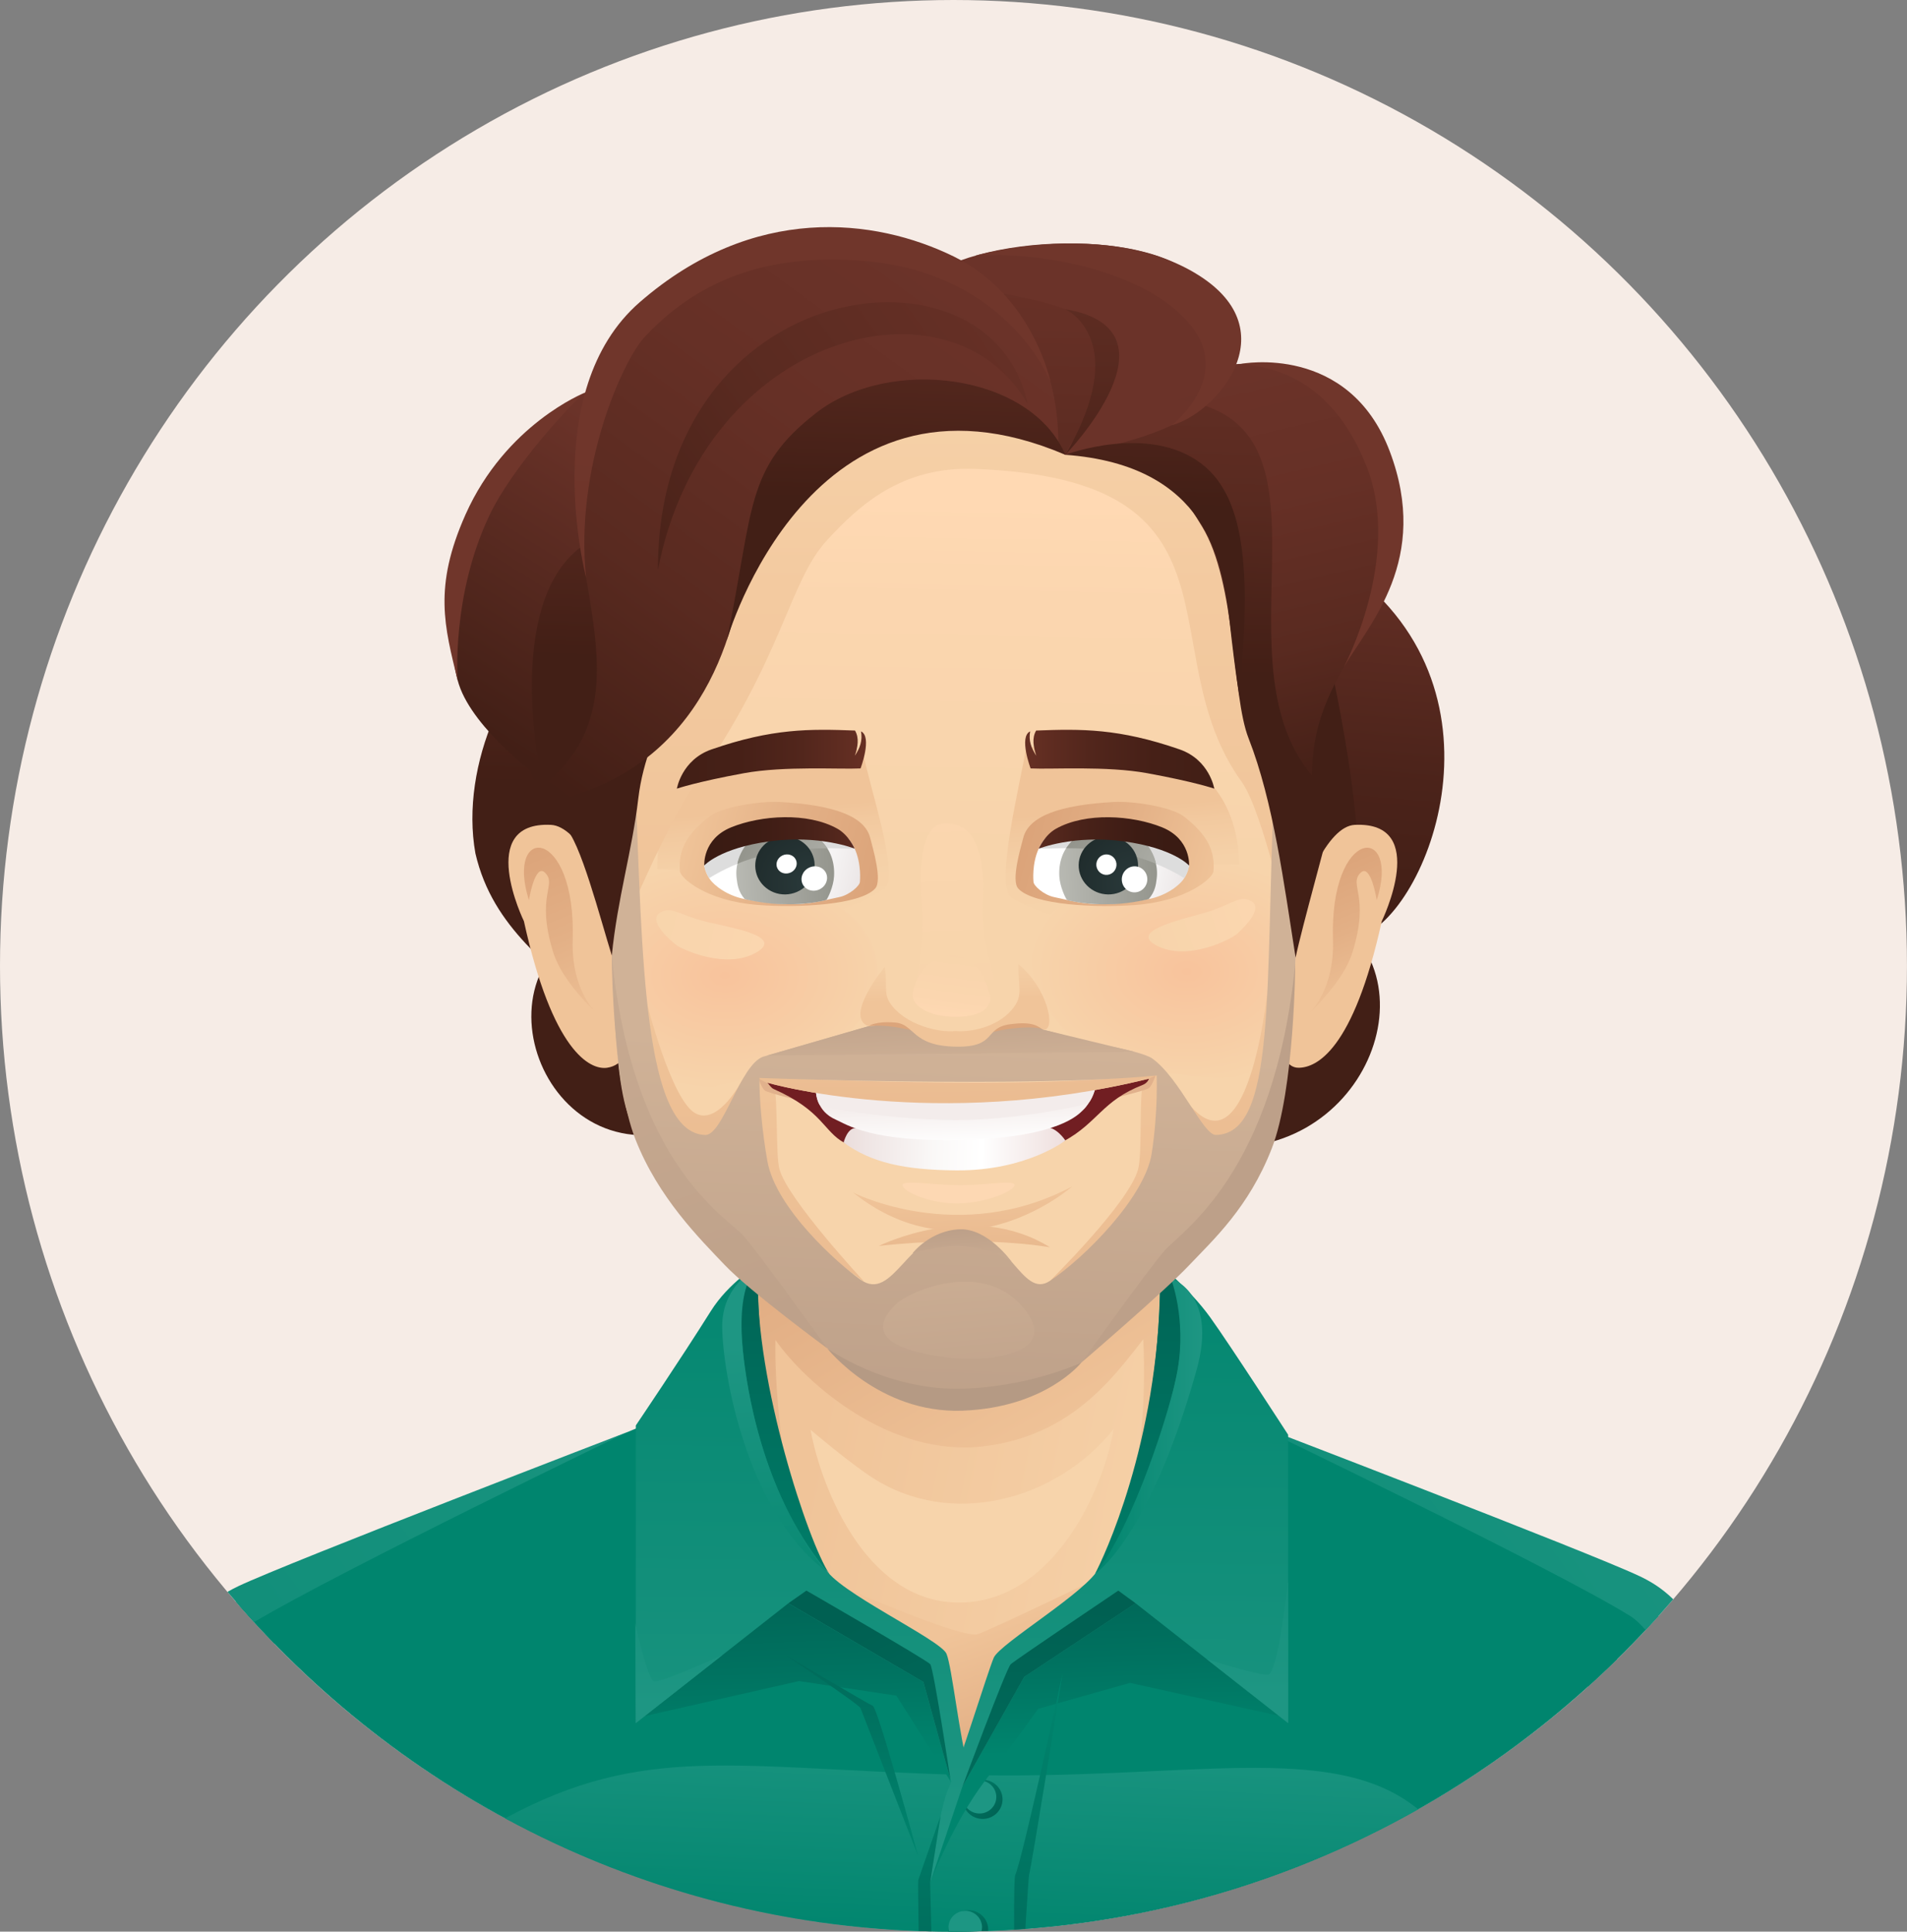 <?xml version="1.0" encoding="UTF-8"?>
<svg id="Layer_2" data-name="Layer 2" xmlns="http://www.w3.org/2000/svg" xmlns:xlink="http://www.w3.org/1999/xlink" viewBox="0 0 493.51 499.74">
  <rect x="0" y="0" width="493.51" height="499.74" fill="#808080" stroke="none"/>
  <defs>
    <style>
      .cls-1 {
        fill: url(#linear-gradient);
      }

      .cls-1, .cls-2, .cls-3, .cls-4, .cls-5, .cls-6, .cls-7, .cls-8, .cls-9, .cls-10, .cls-11, .cls-12, .cls-13, .cls-14, .cls-15, .cls-16, .cls-17, .cls-18, .cls-19, .cls-20, .cls-21, .cls-22, .cls-23, .cls-24, .cls-25, .cls-26, .cls-27, .cls-28, .cls-29, .cls-30, .cls-31, .cls-32, .cls-33, .cls-34, .cls-35, .cls-36, .cls-37, .cls-38, .cls-39, .cls-40, .cls-41, .cls-42, .cls-43, .cls-44, .cls-45, .cls-46, .cls-47, .cls-48, .cls-49, .cls-50, .cls-51, .cls-52, .cls-53, .cls-54, .cls-55, .cls-56, .cls-57, .cls-58, .cls-59, .cls-60, .cls-61, .cls-62, .cls-63, .cls-64, .cls-65, .cls-66, .cls-67, .cls-68, .cls-69, .cls-70, .cls-71, .cls-72, .cls-73, .cls-74, .cls-75, .cls-76, .cls-77, .cls-78, .cls-79, .cls-80, .cls-81, .cls-82, .cls-83, .cls-84, .cls-85, .cls-86, .cls-87, .cls-88, .cls-89, .cls-90, .cls-91, .cls-92, .cls-93, .cls-94, .cls-95, .cls-96, .cls-97, .cls-98, .cls-99 {
        stroke-width: 0px;
      }

      .cls-2 {
        fill: url(#radial-gradient);
      }

      .cls-3 {
        fill: url(#linear-gradient-33);
      }

      .cls-4 {
        fill: url(#linear-gradient-29);
      }

      .cls-5 {
        fill: url(#linear-gradient-32);
      }

      .cls-6 {
        fill: url(#linear-gradient-30);
      }

      .cls-7 {
        fill: url(#linear-gradient-31);
      }

      .cls-8 {
        fill: url(#linear-gradient-36);
      }

      .cls-9 {
        fill: url(#linear-gradient-34);
      }

      .cls-10 {
        fill: url(#linear-gradient-35);
      }

      .cls-11 {
        fill: url(#linear-gradient-28);
      }

      .cls-12 {
        fill: url(#linear-gradient-25);
      }

      .cls-13 {
        fill: url(#linear-gradient-11);
      }

      .cls-14 {
        fill: url(#linear-gradient-12);
      }

      .cls-15 {
        fill: url(#linear-gradient-13);
      }

      .cls-16 {
        fill: url(#linear-gradient-10);
      }

      .cls-17 {
        fill: url(#linear-gradient-17);
      }

      .cls-18 {
        fill: url(#linear-gradient-16);
      }

      .cls-19 {
        fill: url(#linear-gradient-19);
      }

      .cls-20 {
        fill: url(#linear-gradient-15);
      }

      .cls-21 {
        fill: url(#linear-gradient-23);
      }

      .cls-22 {
        fill: url(#linear-gradient-21);
      }

      .cls-23 {
        fill: url(#linear-gradient-18);
      }

      .cls-24 {
        fill: url(#linear-gradient-14);
      }

      .cls-25 {
        fill: url(#linear-gradient-22);
      }

      .cls-26 {
        fill: url(#linear-gradient-20);
      }

      .cls-27 {
        fill: url(#linear-gradient-27);
      }

      .cls-28 {
        fill: url(#linear-gradient-24);
      }

      .cls-29 {
        fill: url(#linear-gradient-26);
      }

      .cls-30 {
        fill: url(#_ÂÁ_Ï_ÌÌ_È_ËÂÌÚ_298);
      }

      .cls-31 {
        fill: url(#_ÂÁ_Ï_ÌÌ_È_ËÂÌÚ_168);
      }

      .cls-32 {
        fill: url(#_ÂÁ_Ï_ÌÌ_È_ËÂÌÚ_165);
      }

      .cls-33 {
        fill: url(#_ÂÁ_Ï_ÌÌ_È_ËÂÌÚ_167);
      }

      .cls-34 {
        fill: url(#_ÂÁ_Ï_ÌÌ_È_ËÂÌÚ_166);
      }

      .cls-35 {
        fill: url(#_ÂÁ_Ï_ÌÌ_È_ËÂÌÚ_331);
      }

      .cls-36 {
        fill: url(#_ÂÁ_Ï_ÌÌ_È_ËÂÌÚ_998);
      }

      .cls-37 {
        fill: url(#_ÂÁ_Ï_ÌÌ_È_ËÂÌÚ_999);
      }

      .cls-38 {
        fill: url(#_ÂÁ_Ï_ÌÌ_È_ËÂÌÚ_997);
      }

      .cls-39 {
        fill: url(#_ÂÁ_Ï_ÌÌ_È_ËÂÌÚ_875);
      }

      .cls-40 {
        fill: url(#_ÂÁ_Ï_ÌÌ_È_ËÂÌÚ_874);
      }

      .cls-41 {
        fill: url(#_ÂÁ_Ï_ÌÌ_È_ËÂÌÚ_60-3);
      }

      .cls-42 {
        fill: url(#_ÂÁ_Ï_ÌÌ_È_ËÂÌÚ_60-2);
      }

      .cls-43 {
        fill: url(#_ÂÁ_Ï_ÌÌ_È_ËÂÌÚ_1070);
      }

      .cls-44 {
        fill: url(#_ÂÁ_Ï_ÌÌ_È_ËÂÌÚ_1204);
      }

      .cls-45 {
        fill: url(#_ÂÁ_Ï_ÌÌ_È_ËÂÌÚ_298-3);
      }

      .cls-46 {
        fill: url(#_ÂÁ_Ï_ÌÌ_È_ËÂÌÚ_298-4);
      }

      .cls-47 {
        fill: url(#_ÂÁ_Ï_ÌÌ_È_ËÂÌÚ_298-2);
      }

      .cls-48 {
        fill: url(#_ÂÁ_Ï_ÌÌ_È_ËÂÌÚ_997-2);
      }

      .cls-49 {
        fill: url(#_ÂÁ_Ï_ÌÌ_È_ËÂÌÚ_167-2);
      }

      .cls-50 {
        fill: url(#_ÂÁ_Ï_ÌÌ_È_ËÂÌÚ_167-3);
      }

      .cls-51 {
        fill: url(#_ÂÁ_Ï_ÌÌ_È_ËÂÌÚ_165-6);
      }

      .cls-52 {
        fill: url(#_ÂÁ_Ï_ÌÌ_È_ËÂÌÚ_165-9);
      }

      .cls-53 {
        fill: url(#_ÂÁ_Ï_ÌÌ_È_ËÂÌÚ_165-3);
      }

      .cls-54 {
        fill: url(#_ÂÁ_Ï_ÌÌ_È_ËÂÌÚ_165-8);
      }

      .cls-55 {
        fill: url(#_ÂÁ_Ï_ÌÌ_È_ËÂÌÚ_165-2);
      }

      .cls-56 {
        fill: url(#_ÂÁ_Ï_ÌÌ_È_ËÂÌÚ_165-5);
      }

      .cls-57 {
        fill: url(#_ÂÁ_Ï_ÌÌ_È_ËÂÌÚ_165-7);
      }

      .cls-58 {
        fill: url(#_ÂÁ_Ï_ÌÌ_È_ËÂÌÚ_165-4);
      }

      .cls-59 {
        fill: url(#_ÂÁ_Ï_ÌÌ_È_ËÂÌÚ_166-2);
      }

      .cls-60 {
        fill: url(#_ÂÁ_Ï_ÌÌ_È_ËÂÌÚ_168-7);
      }

      .cls-61 {
        fill: url(#_ÂÁ_Ï_ÌÌ_È_ËÂÌÚ_168-8);
      }

      .cls-62 {
        fill: url(#_ÂÁ_Ï_ÌÌ_È_ËÂÌÚ_168-5);
      }

      .cls-63 {
        fill: url(#_ÂÁ_Ï_ÌÌ_È_ËÂÌÚ_168-6);
      }

      .cls-64 {
        fill: url(#_ÂÁ_Ï_ÌÌ_È_ËÂÌÚ_168-2);
      }

      .cls-65 {
        fill: url(#_ÂÁ_Ï_ÌÌ_È_ËÂÌÚ_168-3);
      }

      .cls-66 {
        fill: url(#_ÂÁ_Ï_ÌÌ_È_ËÂÌÚ_168-4);
      }

      .cls-67 {
        fill: url(#radial-gradient-2);
      }

      .cls-68 {
        fill: url(#radial-gradient-3);
      }

      .cls-69 {
        fill: url(#radial-gradient-4);
      }

      .cls-70 {
        fill: url(#linear-gradient-4);
      }

      .cls-71 {
        fill: url(#linear-gradient-2);
      }

      .cls-72 {
        fill: url(#linear-gradient-3);
      }

      .cls-73 {
        fill: url(#linear-gradient-8);
      }

      .cls-74 {
        fill: url(#linear-gradient-9);
      }

      .cls-75 {
        fill: url(#linear-gradient-7);
      }

      .cls-76 {
        fill: url(#linear-gradient-5);
      }

      .cls-77 {
        fill: url(#linear-gradient-6);
      }

      .cls-78 {
        fill: url(#_ÂÁ_Ï_ÌÌ_È_ËÂÌÚ_1070-2);
      }

      .cls-79 {
        fill: url(#_ÂÁ_Ï_ÌÌ_È_ËÂÌÚ_1204-7);
      }

      .cls-80 {
        fill: url(#_ÂÁ_Ï_ÌÌ_È_ËÂÌÚ_1204-9);
      }

      .cls-81 {
        fill: url(#_ÂÁ_Ï_ÌÌ_È_ËÂÌÚ_1204-2);
      }

      .cls-82 {
        fill: url(#_ÂÁ_Ï_ÌÌ_È_ËÂÌÚ_1204-4);
      }

      .cls-83 {
        fill: url(#_ÂÁ_Ï_ÌÌ_È_ËÂÌÚ_1204-3);
      }

      .cls-84 {
        fill: url(#_ÂÁ_Ï_ÌÌ_È_ËÂÌÚ_1204-6);
      }

      .cls-85 {
        fill: url(#_ÂÁ_Ï_ÌÌ_È_ËÂÌÚ_1204-5);
      }

      .cls-86 {
        fill: url(#_ÂÁ_Ï_ÌÌ_È_ËÂÌÚ_1204-8);
      }

      .cls-87 {
        fill: #f3eceb;
      }

      .cls-88 {
        fill: #f6ece6;
      }

      .cls-89 {
        fill: #f7d4ab;
      }

      .cls-90 {
        fill: #711e22;
      }

      .cls-91 {
        fill: #1d9683;
      }

      .cls-92 {
        fill: #ddd;
      }

      .cls-93 {
        fill: #e1b18c;
      }

      .cls-94 {
        fill: #dca57b;
      }

      .cls-95 {
        fill: #fff;
      }

      .cls-96 {
        fill: #f0c499;
      }

      .cls-97 {
        fill: #fdd8b3;
      }

      .cls-98 {
        fill: #00856e;
      }

      .cls-99 {
        fill: url(#_ÂÁ_Ï_ÌÌ_È_ËÂÌÚ_60);
      }
    </style>
    <linearGradient id="_ÂÁ_Ï_ÌÌ_È_ËÂÌÚ_168" data-name="¡ÂÁ˚ÏˇÌÌ˚È „‡‰ËÂÌÚ 168" x1="247.4" y1="502.68" x2="250.14" y2="439.89" gradientUnits="userSpaceOnUse">
      <stop offset="0" stop-color="#00856e"/>
      <stop offset=".34" stop-color="#0b8b75"/>
      <stop offset="1" stop-color="#1e9683"/>
    </linearGradient>
    <linearGradient id="linear-gradient" x1="210.59" y1="370.82" x2="326.27" y2="394" gradientUnits="userSpaceOnUse">
      <stop offset="0" stop-color="#f0c499"/>
      <stop offset="1" stop-color="#f7d4ab"/>
    </linearGradient>
    <linearGradient id="_ÂÁ_Ï_ÌÌ_È_ËÂÌÚ_997" data-name="¡ÂÁ˚ÏˇÌÌ˚È „‡‰ËÂÌÚ 997" x1="257.88" y1="418.32" x2="277.4" y2="472.52" gradientUnits="userSpaceOnUse">
      <stop offset="0" stop-color="#f0c499"/>
      <stop offset=".51" stop-color="#e3b086"/>
      <stop offset="1" stop-color="#dba379"/>
    </linearGradient>
    <linearGradient id="_ÂÁ_Ï_ÌÌ_È_ËÂÌÚ_1204" data-name="¡ÂÁ˚ÏˇÌÌ˚È „‡‰ËÂÌÚ 1204" x1="203.08" y1="266.91" x2="268.21" y2="379.61" gradientUnits="userSpaceOnUse">
      <stop offset="0" stop-color="#dba379"/>
      <stop offset=".49" stop-color="#e3b086"/>
      <stop offset="1" stop-color="#f0c499"/>
    </linearGradient>
    <linearGradient id="_ÂÁ_Ï_ÌÌ_È_ËÂÌÚ_168-2" data-name="¡ÂÁ˚ÏˇÌÌ˚È „‡‰ËÂÌÚ 168" x1="220.32" y1="510.65" x2="450.96" y2="336.77" xlink:href="#_ÂÁ_Ï_ÌÌ_È_ËÂÌÚ_168"/>
    <linearGradient id="_ÂÁ_Ï_ÌÌ_È_ËÂÌÚ_168-3" data-name="¡ÂÁ˚ÏˇÌÌ˚È „‡‰ËÂÌÚ 168" x1="-170.94" y1="603.48" x2="240.12" y2="293.58" xlink:href="#_ÂÁ_Ï_ÌÌ_È_ËÂÌÚ_168"/>
    <linearGradient id="_ÂÁ_Ï_ÌÌ_È_ËÂÌÚ_165" data-name="¡ÂÁ˚ÏˇÌÌ˚È „‡‰ËÂÌÚ 165" x1="248.94" y1="458.51" x2="258.75" y2="471.32" gradientUnits="userSpaceOnUse">
      <stop offset="0" stop-color="#00856e"/>
      <stop offset=".45" stop-color="#007260"/>
      <stop offset="1" stop-color="#006052"/>
    </linearGradient>
    <linearGradient id="_ÂÁ_Ï_ÌÌ_È_ËÂÌÚ_165-2" data-name="¡ÂÁ˚ÏˇÌÌ˚È „‡‰ËÂÌÚ 165" x1="285.42" y1="453.22" x2="283.57" y2="400.33" xlink:href="#_ÂÁ_Ï_ÌÌ_È_ËÂÌÚ_165"/>
    <linearGradient id="_ÂÁ_Ï_ÌÌ_È_ËÂÌÚ_165-3" data-name="¡ÂÁ˚ÏˇÌÌ˚È „‡‰ËÂÌÚ 165" x1="206.66" y1="455.79" x2="204.83" y2="403.08" xlink:href="#_ÂÁ_Ï_ÌÌ_È_ËÂÌÚ_165"/>
    <linearGradient id="_ÂÁ_Ï_ÌÌ_È_ËÂÌÚ_168-4" data-name="¡ÂÁ˚ÏˇÌÌ˚È „‡‰ËÂÌÚ 168" x1="208.53" y1="314.09" x2="206.95" y2="476.72" xlink:href="#_ÂÁ_Ï_ÌÌ_È_ËÂÌÚ_168"/>
    <linearGradient id="_ÂÁ_Ï_ÌÌ_È_ËÂÌÚ_168-5" data-name="¡ÂÁ˚ÏˇÌÌ˚È „‡‰ËÂÌÚ 168" x1="288.51" y1="314.87" x2="286.93" y2="477.5" xlink:href="#_ÂÁ_Ï_ÌÌ_È_ËÂÌÚ_168"/>
    <linearGradient id="_ÂÁ_Ï_ÌÌ_È_ËÂÌÚ_165-4" data-name="¡ÂÁ˚ÏˇÌÌ˚È „‡‰ËÂÌÚ 165" x1="294.6" y1="427.5" x2="294.6" y2="313.81" xlink:href="#_ÂÁ_Ï_ÌÌ_È_ËÂÌÚ_165"/>
    <linearGradient id="_ÂÁ_Ï_ÌÌ_È_ËÂÌÚ_165-5" data-name="¡ÂÁ˚ÏˇÌÌ˚È „‡‰ËÂÌÚ 165" x1="203.14" y1="427.5" x2="203.14" y2="313.81" xlink:href="#_ÂÁ_Ï_ÌÌ_È_ËÂÌÚ_165"/>
    <linearGradient id="_ÂÁ_Ï_ÌÌ_È_ËÂÌÚ_168-6" data-name="¡ÂÁ˚ÏˇÌÌ˚È „‡‰ËÂÌÚ 168" x1="321.51" y1="348.1" x2="323.19" y2="437.87" xlink:href="#_ÂÁ_Ï_ÌÌ_È_ËÂÌÚ_168"/>
    <linearGradient id="_ÂÁ_Ï_ÌÌ_È_ËÂÌÚ_168-7" data-name="¡ÂÁ˚ÏˇÌÌ˚È „‡‰ËÂÌÚ 168" x1="174.11" y1="350.86" x2="175.79" y2="440.63" xlink:href="#_ÂÁ_Ï_ÌÌ_È_ËÂÌÚ_168"/>
    <linearGradient id="_ÂÁ_Ï_ÌÌ_È_ËÂÌÚ_165-6" data-name="¡ÂÁ˚ÏˇÌÌ˚È „‡‰ËÂÌÚ 165" x1="268.58" y1="435.67" x2="269.16" y2="560.3" xlink:href="#_ÂÁ_Ï_ÌÌ_È_ËÂÌÚ_165"/>
    <linearGradient id="_ÂÁ_Ï_ÌÌ_È_ËÂÌÚ_166" data-name="¡ÂÁ˚ÏˇÌÌ˚È „‡‰ËÂÌÚ 166" x1="219.27" y1="402.82" x2="220.93" y2="479.92" gradientUnits="userSpaceOnUse">
      <stop offset="0" stop-color="#006052"/>
      <stop offset=".55" stop-color="#007260"/>
      <stop offset="1" stop-color="#00856e"/>
    </linearGradient>
    <linearGradient id="_ÂÁ_Ï_ÌÌ_È_ËÂÌÚ_168-8" data-name="¡ÂÁ˚ÏˇÌÌ˚È „‡‰ËÂÌÚ 168" x1="283.39" y1="368.92" x2="311.11" y2="368.92" xlink:href="#_ÂÁ_Ï_ÌÌ_È_ËÂÌÚ_168"/>
    <linearGradient id="_ÂÁ_Ï_ÌÌ_È_ËÂÌÚ_167" data-name="¡ÂÁ˚ÏˇÌÌ˚È „‡‰ËÂÌÚ 167" x1="198.38" y1="347.36" x2="204.51" y2="430.37" gradientUnits="userSpaceOnUse">
      <stop offset="0" stop-color="#1e9683"/>
      <stop offset=".66" stop-color="#0b8b75"/>
      <stop offset="1" stop-color="#00856e"/>
    </linearGradient>
    <linearGradient id="_ÂÁ_Ï_ÌÌ_È_ËÂÌÚ_167-2" data-name="¡ÂÁ˚ÏˇÌÌ˚È „‡‰ËÂÌÚ 167" x1="214.31" y1="406.82" x2="214.35" y2="407.34" xlink:href="#_ÂÁ_Ï_ÌÌ_È_ËÂÌÚ_167"/>
    <linearGradient id="_ÂÁ_Ï_ÌÌ_È_ËÂÌÚ_167-3" data-name="¡ÂÁ˚ÏˇÌÌ˚È „‡‰ËÂÌÚ 167" x1="196.93" y1="327.32" x2="196.94" y2="327.43" xlink:href="#_ÂÁ_Ï_ÌÌ_È_ËÂÌÚ_167"/>
    <linearGradient id="_ÂÁ_Ï_ÌÌ_È_ËÂÌÚ_165-7" data-name="¡ÂÁ˚ÏˇÌÌ˚È „‡‰ËÂÌÚ 165" x1="261.75" y1="549.6" x2="273.53" y2="414.94" xlink:href="#_ÂÁ_Ï_ÌÌ_È_ËÂÌÚ_165"/>
    <linearGradient id="_ÂÁ_Ï_ÌÌ_È_ËÂÌÚ_166-2" data-name="¡ÂÁ˚ÏˇÌÌ˚È „‡‰ËÂÌÚ 166" x1="221.1" y1="420.05" x2="271.04" y2="522.72" xlink:href="#_ÂÁ_Ï_ÌÌ_È_ËÂÌÚ_166"/>
    <linearGradient id="_ÂÁ_Ï_ÌÌ_È_ËÂÌÚ_165-8" data-name="¡ÂÁ˚ÏˇÌÌ˚È „‡‰ËÂÌÚ 165" x1="240.41" y1="454.66" x2="240.8" y2="537.49" xlink:href="#_ÂÁ_Ï_ÌÌ_È_ËÂÌÚ_165"/>
    <linearGradient id="_ÂÁ_Ï_ÌÌ_È_ËÂÌÚ_165-9" data-name="¡ÂÁ˚ÏˇÌÌ˚È „‡‰ËÂÌÚ 165" x1="245.94" y1="492.51" x2="254.08" y2="503.14" xlink:href="#_ÂÁ_Ï_ÌÌ_È_ËÂÌÚ_165"/>
    <linearGradient id="linear-gradient-2" x1="352.6" y1="26.7" x2="349.44" y2="143.36" gradientUnits="userSpaceOnUse">
      <stop offset="0" stop-color="#6b3329"/>
      <stop offset=".3" stop-color="#663026"/>
      <stop offset=".64" stop-color="#592a20"/>
      <stop offset=".98" stop-color="#431f16"/>
      <stop offset="1" stop-color="#421f16"/>
    </linearGradient>
    <linearGradient id="linear-gradient-3" x1="142.46" y1="76.16" x2="139.02" y2="203.02" xlink:href="#linear-gradient-2"/>
    <linearGradient id="linear-gradient-4" x1="333.63" y1="-12.38" x2="329.65" y2="134.47" xlink:href="#linear-gradient-2"/>
    <linearGradient id="linear-gradient-5" x1="175.34" y1="26.53" x2="171.99" y2="150.19" xlink:href="#linear-gradient-2"/>
    <linearGradient id="_ÂÁ_Ï_ÌÌ_È_ËÂÌÚ_875" data-name="¡ÂÁ˚ÏˇÌÌ˚È „‡‰ËÂÌÚ 875" x1="362.94" y1="132.48" x2="353.8" y2="237.38" gradientUnits="userSpaceOnUse">
      <stop offset="0" stop-color="#6b3329"/>
      <stop offset=".09" stop-color="#663026"/>
      <stop offset=".66" stop-color="#4b231a"/>
      <stop offset="1" stop-color="#421f16"/>
    </linearGradient>
    <linearGradient id="linear-gradient-6" x1="340.43" y1="223.21" x2="355.65" y2="260.14" gradientUnits="userSpaceOnUse">
      <stop offset="0" stop-color="#dba379"/>
      <stop offset=".49" stop-color="#e3b086"/>
      <stop offset="1" stop-color="#f0c499"/>
    </linearGradient>
    <linearGradient id="linear-gradient-7" x1="136.79" y1="218.35" x2="157.01" y2="267.4" xlink:href="#linear-gradient-6"/>
    <linearGradient id="linear-gradient-8" x1="248.26" y1="129.28" x2="246.48" y2="224.02" gradientUnits="userSpaceOnUse">
      <stop offset="0" stop-color="#ffd9b3"/>
      <stop offset=".28" stop-color="#fbd6af"/>
      <stop offset="1" stop-color="#f7d4ab"/>
    </linearGradient>
    <linearGradient id="linear-gradient-9" x1="247.09" y1="317.33" x2="248.87" y2="348.79" gradientUnits="userSpaceOnUse">
      <stop offset="0" stop-color="#ffd9b3"/>
      <stop offset="1" stop-color="#f7d4ab"/>
    </linearGradient>
    <linearGradient id="linear-gradient-10" x1="291.74" y1="239.81" x2="289.12" y2="209.13" gradientUnits="userSpaceOnUse">
      <stop offset="0" stop-color="#f7d4ab"/>
      <stop offset=".52" stop-color="#f5d1a8"/>
      <stop offset=".85" stop-color="#f2c99f"/>
      <stop offset="1" stop-color="#f0c499"/>
    </linearGradient>
    <linearGradient id="linear-gradient-11" x1="201.19" y1="239.61" x2="198.62" y2="209.45" xlink:href="#linear-gradient-10"/>
    <linearGradient id="_ÂÁ_Ï_ÌÌ_È_ËÂÌÚ_1204-2" data-name="¡ÂÁ˚ÏˇÌÌ˚È „‡‰ËÂÌÚ 1204" x1="217.78" y1="552.09" x2="208.31" y2="281.2" xlink:href="#_ÂÁ_Ï_ÌÌ_È_ËÂÌÚ_1204"/>
    <linearGradient id="_ÂÁ_Ï_ÌÌ_È_ËÂÌÚ_1204-3" data-name="¡ÂÁ˚ÏˇÌÌ˚È „‡‰ËÂÌÚ 1204" x1="295.57" y1="544.11" x2="286.39" y2="281.41" xlink:href="#_ÂÁ_Ï_ÌÌ_È_ËÂÌÚ_1204"/>
    <radialGradient id="radial-gradient" cx="168.28" cy="65.31" fx="168.28" fy="65.31" r="41.75" gradientTransform="translate(471.9 198.82) rotate(177.87) scale(1 -.71) skewX(-1.48)" gradientUnits="userSpaceOnUse">
      <stop offset="0" stop-color="#f8c39c"/>
      <stop offset="1" stop-color="#f7d4ab"/>
    </radialGradient>
    <linearGradient id="linear-gradient-12" x1="324.59" y1="236.11" x2="297.68" y2="245.39" gradientUnits="userSpaceOnUse">
      <stop offset="0" stop-color="#fbd6af"/>
      <stop offset="1" stop-color="#f7d4ab"/>
    </linearGradient>
    <radialGradient id="radial-gradient-2" cx="179.63" cy="33.45" fx="179.63" fy="33.45" r="43.28" gradientTransform="translate(5.25 240.82) rotate(-3.63) scale(1 .69) skewX(2.76)" xlink:href="#radial-gradient"/>
    <linearGradient id="_ÂÁ_Ï_ÌÌ_È_ËÂÌÚ_1204-4" data-name="¡ÂÁ˚ÏˇÌÌ˚È „‡‰ËÂÌÚ 1204" x1="250.97" y1="362.82" x2="249.06" y2="307.83" xlink:href="#_ÂÁ_Ï_ÌÌ_È_ËÂÌÚ_1204"/>
    <linearGradient id="linear-gradient-13" x1="214.78" y1="296.45" x2="283.68" y2="297.63" gradientUnits="userSpaceOnUse">
      <stop offset="0" stop-color="#e8d9d7"/>
      <stop offset=".14" stop-color="#efe5e4"/>
      <stop offset=".39" stop-color="#faf8f7"/>
      <stop offset=".57" stop-color="#fff"/>
      <stop offset="1" stop-color="#e8d3d1"/>
    </linearGradient>
    <linearGradient id="_ÂÁ_Ï_ÌÌ_È_ËÂÌÚ_1204-5" data-name="¡ÂÁ˚ÏˇÌÌ˚È „‡‰ËÂÌÚ 1204" x1="250.99" y1="361.67" x2="249.14" y2="308.27" xlink:href="#_ÂÁ_Ï_ÌÌ_È_ËÂÌÚ_1204"/>
    <linearGradient id="linear-gradient-14" x1="246.73" y1="270.37" x2="247.84" y2="296.15" gradientUnits="userSpaceOnUse">
      <stop offset="0" stop-color="#e8d9d7"/>
      <stop offset=".4" stop-color="#efe5e3"/>
      <stop offset="1" stop-color="#fff"/>
    </linearGradient>
    <linearGradient id="_ÂÁ_Ï_ÌÌ_È_ËÂÌÚ_1204-6" data-name="¡ÂÁ˚ÏˇÌÌ˚È „‡‰ËÂÌÚ 1204" x1="249.52" y1="371.9" x2="247.7" y2="261.27" xlink:href="#_ÂÁ_Ï_ÌÌ_È_ËÂÌÚ_1204"/>
    <linearGradient id="linear-gradient-15" x1="199.08" y1="246.62" x2="159.19" y2="236.88" xlink:href="#linear-gradient-12"/>
    <linearGradient id="_ÂÁ_Ï_ÌÌ_È_ËÂÌÚ_997-2" data-name="¡ÂÁ˚ÏˇÌÌ˚È „‡‰ËÂÌÚ 997" x1="177.4" y1="214.23" x2="229.02" y2="228.77" xlink:href="#_ÂÁ_Ï_ÌÌ_È_ËÂÌÚ_997"/>
    <linearGradient id="linear-gradient-16" x1="222.41" y1="227.7" x2="189.33" y2="219.71" gradientUnits="userSpaceOnUse">
      <stop offset="0" stop-color="#ece7e7"/>
      <stop offset=".23" stop-color="#f5f3f3"/>
      <stop offset=".53" stop-color="#fcfcfc"/>
      <stop offset="1" stop-color="#fff"/>
    </linearGradient>
    <linearGradient id="linear-gradient-17" x1="215.91" y1="223.69" x2="181.12" y2="225.08" gradientUnits="userSpaceOnUse">
      <stop offset="0" stop-color="#94958d"/>
      <stop offset="1" stop-color="#c5c6c0"/>
    </linearGradient>
    <linearGradient id="linear-gradient-18" x1="194.76" y1="216.55" x2="230.82" y2="234.92" xlink:href="#linear-gradient-17"/>
    <radialGradient id="radial-gradient-3" cx="209.97" cy="228.58" fx="209.97" fy="228.58" r="22.05" gradientUnits="userSpaceOnUse">
      <stop offset="0" stop-color="#2a3a3b"/>
      <stop offset="1" stop-color="#1c2727"/>
    </radialGradient>
    <linearGradient id="_ÂÁ_Ï_ÌÌ_È_ËÂÌÚ_998" data-name="¡ÂÁ˚ÏˇÌÌ˚È „‡‰ËÂÌÚ 998" x1="182.25" y1="217.67" x2="221.17" y2="217.67" gradientUnits="userSpaceOnUse">
      <stop offset="0" stop-color="#391b13"/>
      <stop offset=".34" stop-color="#3d1c14"/>
      <stop offset=".71" stop-color="#492219"/>
      <stop offset="1" stop-color="#5a2a1f"/>
    </linearGradient>
    <linearGradient id="_ÂÁ_Ï_ÌÌ_È_ËÂÌÚ_1204-7" data-name="¡ÂÁ˚ÏˇÌÌ˚È „‡‰ËÂÌÚ 1204" x1="264.58" y1="215.04" x2="314.93" y2="229.22" xlink:href="#_ÂÁ_Ï_ÌÌ_È_ËÂÌÚ_1204"/>
    <linearGradient id="linear-gradient-19" x1="306.56" y1="227.89" x2="274.31" y2="220.1" xlink:href="#linear-gradient-16"/>
    <linearGradient id="linear-gradient-20" x1="299.48" y1="223.64" x2="264.69" y2="225.03" xlink:href="#linear-gradient-17"/>
    <linearGradient id="linear-gradient-21" x1="279.39" y1="214.65" x2="321.51" y2="236.12" xlink:href="#linear-gradient-17"/>
    <radialGradient id="radial-gradient-4" cx="293.68" fx="293.68" r="22.05" xlink:href="#radial-gradient-3"/>
    <linearGradient id="_ÂÁ_Ï_ÌÌ_È_ËÂÌÚ_331" data-name="¡ÂÁ˚ÏˇÌÌ˚È „‡‰ËÂÌÚ 331" x1="268.81" y1="217.67" x2="307.72" y2="217.67" gradientUnits="userSpaceOnUse">
      <stop offset="0" stop-color="#5a2a1f"/>
      <stop offset=".29" stop-color="#492219"/>
      <stop offset=".66" stop-color="#3d1c14"/>
      <stop offset="1" stop-color="#391b13"/>
    </linearGradient>
    <linearGradient id="linear-gradient-22" x1="265.3" y1="196.42" x2="314.24" y2="196.42" gradientUnits="userSpaceOnUse">
      <stop offset="0" stop-color="#673024"/>
      <stop offset=".34" stop-color="#52261c"/>
      <stop offset=".68" stop-color="#462017"/>
      <stop offset="1" stop-color="#421f16"/>
    </linearGradient>
    <linearGradient id="linear-gradient-23" x1="246.75" y1="84.62" x2="246.75" y2="234.02" gradientUnits="userSpaceOnUse">
      <stop offset="0" stop-color="#f7d4ab"/>
      <stop offset=".45" stop-color="#f3caa0"/>
      <stop offset="1" stop-color="#f0c499"/>
    </linearGradient>
    <linearGradient id="_ÂÁ_Ï_ÌÌ_È_ËÂÌÚ_1204-8" data-name="¡ÂÁ˚ÏˇÌÌ˚È „‡‰ËÂÌÚ 1204" x1="322.62" y1="466.43" x2="315.4" y2="259.75" xlink:href="#_ÂÁ_Ï_ÌÌ_È_ËÂÌÚ_1204"/>
    <linearGradient id="_ÂÁ_Ï_ÌÌ_È_ËÂÌÚ_1204-9" data-name="¡ÂÁ˚ÏˇÌÌ˚È „‡‰ËÂÌÚ 1204" x1="186.29" y1="453" x2="179.63" y2="262.36" xlink:href="#_ÂÁ_Ï_ÌÌ_È_ËÂÌÚ_1204"/>
    <linearGradient id="_ÂÁ_Ï_ÌÌ_È_ËÂÌÚ_1070" data-name="¡ÂÁ˚ÏˇÌÌ˚È „‡‰ËÂÌÚ 1070" x1="245.82" y1="270.3" x2="241.62" y2="367.74" gradientUnits="userSpaceOnUse">
      <stop offset="0" stop-color="#d0b297"/>
      <stop offset="1" stop-color="#bda089"/>
    </linearGradient>
    <linearGradient id="linear-gradient-24" x1="137.68" y1="167.55" x2="199.9" y2="353.71" gradientUnits="userSpaceOnUse">
      <stop offset="0" stop-color="#d0b297"/>
      <stop offset="1" stop-color="#bda089"/>
    </linearGradient>
    <linearGradient id="linear-gradient-25" x1="305.41" y1="463.84" x2="306.94" y2="345.39" xlink:href="#linear-gradient-24"/>
    <linearGradient id="_ÂÁ_Ï_ÌÌ_È_ËÂÌÚ_1070-2" data-name="¡ÂÁ˚ÏˇÌÌ˚È „‡‰ËÂÌÚ 1070" x1="245.27" y1="312.85" x2="250.62" y2="371.31" xlink:href="#_ÂÁ_Ï_ÌÌ_È_ËÂÌÚ_1070"/>
    <linearGradient id="linear-gradient-26" x1="246.27" y1="277.64" x2="245.5" y2="258.53" xlink:href="#linear-gradient-24"/>
    <linearGradient id="linear-gradient-27" x1="245.5" y1="179.71" x2="247.42" y2="260.07" gradientUnits="userSpaceOnUse">
      <stop offset="0" stop-color="#ffd9b3"/>
      <stop offset=".2" stop-color="#fcd7b0"/>
      <stop offset="1" stop-color="#f7d4ab"/>
    </linearGradient>
    <linearGradient id="linear-gradient-28" x1="246.26" y1="233.76" x2="246.97" y2="258.69" xlink:href="#linear-gradient-10"/>
    <linearGradient id="linear-gradient-29" x1="245.37" y1="264.12" x2="248.09" y2="244.08" xlink:href="#linear-gradient-8"/>
    <linearGradient id="linear-gradient-30" x1="248.37" y1="318.09" x2="249.64" y2="333.14" gradientUnits="userSpaceOnUse">
      <stop offset="0" stop-color="#bda089"/>
      <stop offset="1" stop-color="#d0b297"/>
    </linearGradient>
    <linearGradient id="linear-gradient-31" x1="251.47" y1="378.59" x2="256.06" y2="406.91" gradientUnits="userSpaceOnUse">
      <stop offset="0" stop-color="#b59a84"/>
      <stop offset="1" stop-color="#c8ab91"/>
    </linearGradient>
    <linearGradient id="linear-gradient-32" x1="243.3" y1="44.51" x2="239.82" y2="172.81" xlink:href="#linear-gradient-2"/>
    <linearGradient id="_ÂÁ_Ï_ÌÌ_È_ËÂÌÚ_874" data-name="¡ÂÁ˚ÏˇÌÌ˚È „‡‰ËÂÌÚ 874" x1="163.93" y1="114.64" x2="119.24" y2="185.52" gradientUnits="userSpaceOnUse">
      <stop offset="0" stop-color="#6b3329"/>
      <stop offset="1" stop-color="#421f16"/>
    </linearGradient>
    <linearGradient id="_ÂÁ_Ï_ÌÌ_È_ËÂÌÚ_60" data-name="¡ÂÁ˚ÏˇÌÌ˚È „‡‰ËÂÌÚ 60" x1="239.81" y1="68.9" x2="141.48" y2="203.86" gradientUnits="userSpaceOnUse">
      <stop offset="0" stop-color="#6b3329"/>
      <stop offset=".3" stop-color="#663026"/>
      <stop offset=".64" stop-color="#592a20"/>
      <stop offset=".98" stop-color="#431f16"/>
      <stop offset="1" stop-color="#421f16"/>
    </linearGradient>
    <linearGradient id="_ÂÁ_Ï_ÌÌ_È_ËÂÌÚ_60-2" data-name="¡ÂÁ˚ÏˇÌÌ˚È „‡‰ËÂÌÚ 60" x1="289.9" y1="128.92" x2="329.38" y2="278.35" xlink:href="#_ÂÁ_Ï_ÌÌ_È_ËÂÌÚ_60"/>
    <linearGradient id="_ÂÁ_Ï_ÌÌ_È_ËÂÌÚ_60-3" data-name="¡ÂÁ˚ÏˇÌÌ˚È „‡‰ËÂÌÚ 60" x1="324.78" y1="95.2" x2="350.45" y2="205.61" xlink:href="#_ÂÁ_Ï_ÌÌ_È_ËÂÌÚ_60"/>
    <linearGradient id="linear-gradient-33" x1="302.51" y1="4.78" x2="299.07" y2="131.64" xlink:href="#linear-gradient-2"/>
    <linearGradient id="linear-gradient-34" x1="235.67" y1="2.03" x2="232.2" y2="130.14" xlink:href="#linear-gradient-2"/>
    <linearGradient id="linear-gradient-35" x1="299.74" y1="47.8" x2="149.57" y2="155.55" xlink:href="#linear-gradient-2"/>
    <linearGradient id="_ÂÁ_Ï_ÌÌ_È_ËÂÌÚ_999" data-name="¡ÂÁ˚ÏˇÌÌ˚È „‡‰ËÂÌÚ 999" x1="175.17" y1="196.42" x2="224.11" y2="196.42" gradientUnits="userSpaceOnUse">
      <stop offset="0" stop-color="#421f16"/>
      <stop offset=".32" stop-color="#462017"/>
      <stop offset=".66" stop-color="#52261c"/>
      <stop offset="1" stop-color="#673024"/>
    </linearGradient>
    <linearGradient id="linear-gradient-36" x1="284.68" y1="11.5" x2="281.24" y2="138.36" xlink:href="#linear-gradient-2"/>
    <linearGradient id="_ÂÁ_Ï_ÌÌ_È_ËÂÌÚ_298" data-name="¡ÂÁ˚ÏˇÌÌ˚È „‡‰ËÂÌÚ 298" x1="209.65" y1="118.68" x2="197.1" y2="304.91" gradientUnits="userSpaceOnUse">
      <stop offset="0" stop-color="#70362b"/>
      <stop offset=".31" stop-color="#6b3328"/>
      <stop offset=".66" stop-color="#5e2b22"/>
      <stop offset="1" stop-color="#4a2019"/>
    </linearGradient>
    <linearGradient id="_ÂÁ_Ï_ÌÌ_È_ËÂÌÚ_298-2" data-name="¡ÂÁ˚ÏˇÌÌ˚È „‡‰ËÂÌÚ 298" x1="285.81" y1="160.74" x2="285.63" y2="174.75" xlink:href="#_ÂÁ_Ï_ÌÌ_È_ËÂÌÚ_298"/>
    <linearGradient id="_ÂÁ_Ï_ÌÌ_È_ËÂÌÚ_298-3" data-name="¡ÂÁ˚ÏˇÌÌ˚È „‡‰ËÂÌÚ 298" x1="340.45" y1="258.27" x2="340.16" y2="281.86" xlink:href="#_ÂÁ_Ï_ÌÌ_È_ËÂÌÚ_298"/>
    <linearGradient id="_ÂÁ_Ï_ÌÌ_È_ËÂÌÚ_298-4" data-name="¡ÂÁ˚ÏˇÌÌ˚È „‡‰ËÂÌÚ 298" x1="131.58" y1="257.74" x2="131.3" y2="280.17" xlink:href="#_ÂÁ_Ï_ÌÌ_È_ËÂÌÚ_298"/>
  </defs>
  <g id="Layer_1-2" data-name="Layer 1">
    <g>
      <ellipse class="cls-88" cx="246.75" cy="249.87" rx="246.75" ry="249.87"/>
      <path class="cls-98" d="m418.54,409.59c-29.59-13.53-90.91-40.22-90.91-40.22,0,0-17.67,58.44-80.86,61.93-63.19,3.48-79.96-62.63-79.96-62.63-14.02,5.61-87.03,37.44-105.82,45.65,45.23,52.35,111.68,85.42,185.77,85.42,66.75,0,127.29-26.85,171.71-70.45.08-11.85.07-19.7.07-19.7Z"/>
      <path class="cls-31" d="m248.13,459.15c-58.17-1.64-81.38-8.22-117.42,11.27,34.59,18.7,74.09,29.32,116.05,29.32s84.67-11.5,120.25-31.65c-22.3-18.27-60.59-7.29-118.88-8.94Z"/>
      <path class="cls-98" d="m429.19,418.11c-3.44-4.09-7-7.03-10.65-8.52,0,0-3.38,11.85-7.61,26.79,6.39-5.77,12.49-11.86,18.25-18.27Z"/>
      <path class="cls-1" d="m302.34,359.84c-.86-4.09-4.04-46.17-4.04-46.17l-103.02-4.51-.2,50.18c-9.59,6.97-21.86,10.68-21.86,10.68,18.47,19.77,73.19,84.11,75.76,83.18,4.22-1.53,81.98-80.03,81.98-80.03,0,0-27.77-9.24-28.63-13.34Z"/>
      <path class="cls-89" d="m225.87,382.36c-5.98-3.85-16.12-12.46-16.12-12.46,2.8,15.18,15.11,47.04,41.28,44.56,22.23-2.11,34.5-29.01,37.19-44.78-14.96,18.73-42.24,25.64-62.34,12.68Z"/>
      <path class="cls-38" d="m219.19,410.97l30.29,44.34,39.92-49.52s-32.37,15.59-36.32,16.97c-3.95,1.38-33.9-11.79-33.9-11.79Z"/>
      <path class="cls-44" d="m302.26,331.03l.16-1.07-106.4-1.85-1.13-.83s-2.45,22.13,7.74,47.95c0,0-2.23-15.51-1.96-28.57,7.94,11.33,29.69,30.33,53.63,27.55,23.25-2.7,34.06-18.28,41.56-27.71.39,7.64.38,18.31-1.26,30.16,0,0,11.7-32.03,8.38-45.95l-.73.33Z"/>
      <path class="cls-64" d="m424.21,407.73c-12.97-6.16-101.73-40.13-101.73-40.13,0,0,79.54,38.14,99.44,50.5,1.26.78,2.58,2.04,3.94,3.63,2.44-2.61,4.83-5.27,7.16-7.98-3.11-3.03-6.04-4.71-8.81-6.03Z"/>
      <path class="cls-98" d="m62.02,415.5c2.94,3.36,5.97,6.65,9.09,9.85-2.24-7.89-3.73-13.13-3.73-13.13-1.81.74-3.59,1.87-5.36,3.28Z"/>
      <path class="cls-65" d="m61.7,410.35c-.92.44-1.87.92-2.83,1.48,2.24,2.66,4.53,5.27,6.87,7.83,22.36-13.33,96.86-49.27,96.86-49.27,0,0-87.93,33.8-100.9,39.96Z"/>
      <path class="cls-32" d="m250.66,461.93c-2.01,1.98-2.01,5.19,0,7.16,2.01,1.98,5.27,1.98,7.28,0,2.01-1.98,2.01-5.19,0-7.16-2.01-1.98-5.27-1.98-7.28,0Z"/>
      <path class="cls-91" d="m253.49,460.63c-2.4,0-4.34,1.91-4.34,4.27s1.94,4.27,4.34,4.27,4.34-1.91,4.34-4.27-1.94-4.27-4.34-4.27Z"/>
      <path class="cls-55" d="m262.95,429.77l-16.17,33.6-6.07,23.63s5.97-15.48,14.14-26.22c8.16-10.75,13.82-18.68,13.82-18.68l23.76-6.72,38.53,8.51-6.35-51.66-61.66,37.54Z"/>
      <polygon class="cls-53" points="202.61 405 166.81 443.98 206.76 434.91 231.97 438.68 246.3 461.31 239.71 431.09 202.61 405"/>
      <path class="cls-66" d="m213.49,405.57c-2.63-5.96-17.89-33.77-17.37-78.29,0,0-7.54,4.52-12.18,11.93-7.73,12.32-19.4,29.57-19.4,29.57v77l39.47-30.99,34.93,20.35,7.85,28.25c1.22-1.91,2.47-3.98,3.82-5.99-2.3-7.78-4.25-26.22-5.67-29.56-1.58-3.7-28.82-16.29-31.45-22.26Z"/>
      <path class="cls-62" d="m300.2,327.28c.53,44.52-13.16,72.33-15.79,78.29-2.63,5.96-25.66,19.6-27.24,23.3s-9.08,28.11-11.71,33.85c-2.63,5.75-4.74,24.29-4.74,24.29l8.34-24.81,16-28.38,28.82-19.04,39.47,30.99v-74.59s-15.05-23.26-20.15-30.35c-5.28-7.33-13.01-13.55-13.01-13.55Z"/>
      <path class="cls-58" d="m300.26,332.36c-.59,41.25-14.8,70.88-16.87,74.78,4.23-4.39,12.92-19.52,19.59-44.78,6.68-25.26-.57-32.41-.57-32.41l-2.16,2.41Z"/>
      <path class="cls-56" d="m196.11,329.96l-2.25-.41s-2.4,4.32-2.15,11.79c.66,20.24,7.11,47.53,22.9,65.81-5.33-7.87-19.22-49.59-18.49-77.19Z"/>
      <path class="cls-63" d="m328.15,433.26c-2.63.16-15.83-4-15.83-4l21.03,16.51v-37.09s-2.57,24.42-5.2,24.58Z"/>
      <path class="cls-60" d="m169.2,435c-1.58-.53-4.8-15-4.8-15l.14,25.77,22.36-17.56s-16.12,7.31-17.7,6.79Z"/>
      <path class="cls-51" d="m274.99,432.88s-10.46,48.43-12.24,52.12c-.24.5-.35,4.42-.31,14.22.97-.06,1.94-.11,2.91-.19.48-7.49.85-13.58.97-14.03.73-2.68,8.67-52.12,8.67-52.12Z"/>
      <path class="cls-34" d="m203.14,428.09s19.15,12.83,19.55,13.82c.39.99,14.92,38.28,14.92,38.28,0,0-10.38-38.28-11.76-38.88-1.38-.59-22.71-13.22-22.71-13.22Z"/>
      <path class="cls-61" d="m302.99,330.7s4.08,10.13,1.76,23.77c-1.59,9.36-11.37,40.35-21.35,52.67,0,0,14.01-9,26.25-52.67,5.61-20.01-6.66-23.77-6.66-23.77Z"/>
      <path class="cls-33" d="m192.75,353.67c-2.97-21.16,2.72-25.54,4.04-26.26-1.56.75-9.96,5.3-9.89,15.81.07,11.76,6.28,48.03,27.13,63.49-2.95-2.98-16.71-20.5-21.28-53.04Z"/>
      <path class="cls-49" d="m214.6,407.14c-.19-.14-.37-.29-.57-.43.39.39.6.54.57.43Z"/>
      <path class="cls-50" d="m196.79,327.41c.16-.08.27-.13.27-.13,0,0-.1.04-.27.13Z"/>
      <path class="cls-57" d="m261.57,430.55c-1.18,1.09-12.51,31.65-12.51,31.65l16-28.38,28.82-19.04-4.48-3.27s-26.65,17.94-27.83,19.04Z"/>
      <path class="cls-59" d="m208.68,411.51l-4.66,3.27,34.93,20.35,7.03,25.31s-4.34-28.8-5.25-29.9c-.91-1.09-32.05-19.04-32.05-19.04Z"/>
      <path class="cls-54" d="m243.45,469.66l-5.83,16.76c-.05.95,0,5.59.12,13.14,1.09.04,2.18.08,3.28.11l-.31-12.66,2.73-17.35Z"/>
      <path class="cls-52" d="m254.24,495.66c-2.01-1.98-5.27-1.98-7.28,0-1.13,1.11-1.6,2.61-1.46,4.06.42,0,.83.02,1.25.02,3,0,5.99-.07,8.97-.18.09-1.4-.39-2.83-1.48-3.9Z"/>
      <path class="cls-91" d="m249.8,494.36c-2.4,0-4.34,1.91-4.34,4.27,0,.38.07.74.16,1.08.38,0,.75.01,1.13.01,2.43,0,4.85-.05,7.26-.12.08-.32.13-.64.13-.98,0-2.36-1.94-4.27-4.34-4.27Z"/>
      <path class="cls-71" d="m339.19,151.17c14.61,43.62-17.86,80.63.15,110.38,2.42-17.58,13.86-30.32,19.01-46.32,8.13-25.27-3.02-57.27-19.16-64.05Z"/>
      <path class="cls-72" d="m147.83,161.63c-16.14,8.32-28.92,36.27-24.8,59.15,4.59,19.85,19.8,28.73,30.95,40.91-3.21-40.77-6.84-71.75-6.15-100.06Z"/>
      <path class="cls-70" d="m294.53,290.87c46.29,22.59,76-24.5,56.5-48.28-6.82,12-46.76,38.9-56.5,48.28Z"/>
      <path class="cls-76" d="m143.15,246.35c-19.3,23.94,13.64,73.54,56.87,30.18-9.81-9.3-49.95-18.24-56.87-30.18Z"/>
      <path class="cls-39" d="m348.93,147.47c1.71,4.29-6.46,15.5-5.49,20.12,3.27,15.45,10.72,49.65,7.59,75,17.42-4.01,42.01-62.75-2.1-95.12Z"/>
      <path class="cls-96" d="m350.59,213.4c-14.02.67-27.5,62.89-14.53,62.84,4.54-.02,14.14-4.34,21.53-37.93,0,0,12.63-25.85-7-24.91Z"/>
      <path class="cls-77" d="m344.96,243.26c.4,12.62-5.78,18.43-5.78,18.43,0,0,8.44-7.61,10.84-15.34,4.59-14.89-1.11-17.36,2.1-20.56,2.62-2.6,4.17,7.09,4.17,7.09,6.26-19.67-12.27-19.38-11.33,10.39Z"/>
      <path class="cls-96" d="m142.58,213.4c-19.63-.94-7,24.91-7,24.91,7.39,33.59,17.04,38.57,21.53,37.93,16.89-2.42-.51-62.16-14.53-62.84Z"/>
      <path class="cls-75" d="m148.21,243.26c.94-29.77-17.59-30.06-11.33-10.39,0,0,1.55-9.69,4.17-7.09,3.21,3.2-2.49,5.68,2.1,20.56,2.4,7.73,10.84,15.34,10.84,15.34,0,0-6.18-5.81-5.78-18.43Z"/>
      <path class="cls-73" d="m307.73,114.65c-14.03-16.36-36.07-23.49-73.76-22.62,0,0-49.09,1.73-61.36,28.62-13.13,28.75-15.74,68.33-14.58,105.39,1.4,44.99.02,59.65,12.06,78.67,12.04,19.02,33.13,30.07,50,45.79,4.28,3.99,38.14,15.27,59.08-4.78,9.79-9.37,35.43-27.58,44.06-41.01,8.63-13.43,11.87-47.2,11.64-51.9-1.25-25.4-.08-18.7.79-40.62,3.16-78.87-21.03-89.5-27.92-97.55Z"/>
      <path class="cls-74" d="m248.75,328.49c-5.39.02-18.89,3.67-18.49,5.64,1.18,5.97,13.68,6.97,19.07,6.95,5.39-.03,16.29-1.39,16.52-6.49.09-2-11.7-6.12-17.09-6.1Z"/>
      <path class="cls-16" d="m265.51,193.64c-1.19,7.67-8.26,35.92-3.75,38.58,28.14,16.57,58.92-4.41,58.92-4.41,2.22-47.73-55.16-34.17-55.16-34.17Z"/>
      <path class="cls-13" d="m170.15,228.48s29.88,19.97,58.65,1.47c4.4-2.84-4.28-27.92-5.5-35.59,0,0-55.57-17.79-53.15,34.12Z"/>
      <path class="cls-81" d="m200.33,280.57c-1.06-5.06-3.79-1.7-3.79-1.7,0,0-2.63,26.31,0,31.06,2.63,4.75,27.18,21.73,27.18,21.73,0,0-19.93-21.41-22-29.17-1.02-3.81-.36-17.04-1.38-21.93Z"/>
      <path class="cls-83" d="m295.69,280.71c-.87,4.67-.09,17.81-1.16,21.79-2.35,8.76-22.82,28.89-22.82,28.89,0,0,21.5-9.1,28.66-22.73,7.16-13.63-1.03-30.42-1.03-30.42,0,0-2.6-3.15-3.65,2.47Z"/>
      <path class="cls-2" d="m299.38,277.35c15.51,1.04,32.26,8.48,35.5-23.7,1.85-18.34-1.59-27.91-9.26-29.34-16.28-3.05-39.62,4.08-49.35,9.16-20.54,10.72-4.38,42.02,23.1,43.88Z"/>
      <path class="cls-14" d="m323.79,233.11c-2.8-1.57-4.88.71-10.69,2.62-5.71,1.88-21.29,4.82-13.96,8.8,8.09,4.41,19.41-1.63,20.78-2.76,1.37-1.13,7.33-6.72,3.88-8.66Z"/>
      <path class="cls-67" d="m211.5,231.93c-4.43-1.63-38.2-9.33-48.25-6.39-5.74,1.68-4.81,14.6-3.85,26.87.46,5.88.39,15.31,1.71,19.01,6.5,18.15,32.01,7.79,46.31,2.73,24.41-8.64,26.57-33.99,4.08-42.22Z"/>
      <path class="cls-93" d="m286.5,284.51s9.97-2.32,10.85-3.03c.88-.71,1.68-3.25,1.68-3.25l-6.34,1.93-6.2,4.35Z"/>
      <path class="cls-93" d="m196.24,278.87s.8,2.54,1.68,3.25c.88.71,10.85,3.03,10.85,3.03l-6.2-4.35-6.34-1.93Z"/>
      <path class="cls-82" d="m227.43,322.34c26.43-2.93,44.28.34,44.28.34-20.05-12.47-44.28-.34-44.28-.34Z"/>
      <path class="cls-90" d="m198.6,280.11c.54.56.93,1.32,1.62,1.63,12.69,5.62,12.86,10.98,18.3,13.92,19.29,10.39,41.77,7.87,56.91-.49,8.71-4.8,9.82-10.41,20.24-14.47,1.39-.54,1.66-1.63,1.66-1.63-55.67,13.61-98.75,1.04-98.75,1.04Z"/>
      <path class="cls-97" d="m248.48,306.61c-7.51,0-14.92-1.47-14.92,0s6.53,4.73,14.04,4.73c7.51,0,14.93-3.27,14.93-4.73s-6.53,0-14.05,0Z"/>
      <path class="cls-15" d="m270.15,291.69c-5.11,1.03-14.72,2.95-23.53,2.96-9.72,0-19.57-1.78-24.94-2.75-2.35-.43-3.36,3.68-3.36,3.68,7.07,5.16,15.59,7.12,29.19,7.21,18.17.12,28.19-7.74,28.19-7.74,0,0-2.56-3.95-5.54-3.35Z"/>
      <path class="cls-85" d="m220.75,308.51c28.99,23.06,56.73-1.58,56.73-1.58-29.3,15.59-56.73,1.58-56.73,1.58Z"/>
      <path class="cls-24" d="m211.2,282.77s.18,4.76,5.03,6.86c2.81,1.21,9.11,6,33.61,5.25,24.49-.74,29.33-6.66,30.45-7.7,2.08-1.92,3.02-5.18,3.02-5.18,0,0-36.89,7.21-72.11.76Z"/>
      <path class="cls-87" d="m211.11,282.32s.16,2.17.96,3.45c.67,1.07,20.24,3.92,35.02,4.01,14.77.09,34.06-3.72,34.74-4.57,1.07-1.33,1.65-3.68,1.65-3.68,0,0-16.63,5.59-72.36.79Z"/>
      <path class="cls-84" d="m195.58,278.6s3.56,2.06,3.02,1.51c0,0,43.08,12.58,98.75-1.04l3.02-1.51c-30.23,5.05-104.79,1.04-104.79,1.04Z"/>
      <path class="cls-20" d="m181.61,238.17c-5.9-1.62-8.1-3.78-10.81-2.07-3.35,2.12,2.89,7.39,4.31,8.45,1.42,1.06,13.03,6.51,20.89,1.7,7.11-4.36-8.6-6.49-14.39-8.08Z"/>
      <path class="cls-48" d="m201.67,207.48c-4.71-.26-14.74,1.17-18.11,3.78-6,4.65-8.11,8.87-7.59,14.21.15,1.57,6.56,7.61,20.19,8.65,10.2.79,26.4.03,30.32-4.25,1.88-2.06-.54-10.25-1.3-13.16-1.43-5.49-9.17-8.45-23.5-9.24Z"/>
      <path class="cls-18" d="m211.68,213.14c-21.87-2.62-20.55.63-29.41,10.77,0,0,.15,1.59,1.34,3.41,1.22,1.86,4.74,4.45,9.11,5.28,14.04,2.66,18.52.69,24.51-.52,2.55-.52,5.38-2.94,5.31-4.03,0,0,.46-4.49-1.36-8.5-1.4-3.07-4.15-5.77-9.49-6.41Z"/>
      <path class="cls-92" d="m182.26,223.91c.03.65.46,2.06,1.26,3.27,15.71-9.72,32.67-7.48,37.65-7.63-8.88-5.67-21.88-4.41-28.29-5.11-8.17-.89-10.62,9.47-10.62,9.47Z"/>
      <path class="cls-17" d="m202.8,214.39c-7.12.35-13.03,5.87-12.16,12.88.19,1.5.38,3.36,2.08,5.32,1.28.38,6.5,1.39,10.26,1.32,5.05.2,9.69-.72,10.88-1.1.31-.31,1.83-3.34,1.98-6.09.42-7.23-4.55-12.77-13.04-12.34Z"/>
      <path class="cls-23" d="m202.26,213.47c-7.66.62-10.99,7.09-11.43,10.02,0,0,8.48-4.09,23.23-4.05,0,0-4.14-6.58-11.8-5.96Z"/>
      <path class="cls-68" d="m203.03,216.42c-4.25.07-7.64,3.48-7.58,7.62.06,4.14,3.56,7.43,7.8,7.36,4.25-.09,7.63-3.49,7.57-7.63-.06-4.13-3.56-7.43-7.8-7.35Z"/>
      <path class="cls-36" d="m216.7,214.39c-7.71-4.31-19.74-3.49-27.44-.37-7.52,3.05-7,9.89-7,9.89,0,0,3.95-4.48,16.88-6.25,12.93-1.76,22.03,1.89,22.03,1.89,0,0-1.48-3.49-4.47-5.16Z"/>
      <g>
        <path class="cls-95" d="m209.33,224.5c-1.66.82-2.37,2.74-1.6,4.27.78,1.54,2.76,2.12,4.4,1.29,1.66-.82,2.37-2.73,1.6-4.27-.77-1.54-2.75-2.11-4.4-1.29Z"/>
        <path class="cls-95" d="m202.45,221.33c-1.3.64-1.87,2.14-1.25,3.35.61,1.21,2.17,1.66,3.48,1.02,1.31-.64,1.87-2.14,1.25-3.35-.62-1.21-2.18-1.66-3.49-1.02Z"/>
      </g>
      <path class="cls-79" d="m306.42,211.26c-3.37-2.61-13.4-4.04-18.11-3.78-14.32.78-22.06,3.75-23.49,9.24-.76,2.9-3.19,11.1-1.3,13.16,3.92,4.27,20.12,5.03,30.31,4.25,13.63-1.04,20.03-7.08,20.19-8.65.52-5.33-1.6-9.55-7.59-14.21Z"/>
      <path class="cls-19" d="m278.3,213.14c-5.34.64-8.09,3.34-9.49,6.41-1.83,4-1.36,8.5-1.36,8.5-.07,1.09,2.76,3.51,5.31,4.03,5.99,1.21,10.46,3.18,24.51.52,4.37-.83,7.89-3.42,9.11-5.28,1.19-1.81,1.34-3.41,1.34-3.41-8.86-10.14-7.54-13.39-29.41-10.77Z"/>
      <path class="cls-92" d="m297.1,214.44c-6.41.7-19.42-.56-28.29,5.11,4.99.15,21.94-2.09,37.65,7.63.8-1.2,1.22-2.61,1.26-3.27,0,0-2.45-10.36-10.62-9.47Z"/>
      <path class="cls-26" d="m287.18,214.39c-8.49-.42-13.46,5.11-13.04,12.34.16,2.75,1.68,5.78,1.98,6.09,1.19.38,5.83,1.3,10.88,1.1,3.76.06,8.98-.95,10.26-1.32,1.71-1.96,1.9-3.83,2.08-5.32.87-7.01-5.04-12.53-12.16-12.88Z"/>
      <path class="cls-22" d="m287.72,213.47c-7.66-.62-11.8,5.96-11.8,5.96,14.75-.04,23.23,4.05,23.23,4.05-.44-2.93-3.78-9.39-11.43-10.02Z"/>
      <path class="cls-69" d="m286.95,216.42c-4.24-.08-7.73,3.22-7.8,7.35-.06,4.14,3.32,7.55,7.57,7.63,4.24.07,7.74-3.23,7.8-7.36.06-4.14-3.33-7.55-7.58-7.62Z"/>
      <path class="cls-35" d="m300.72,214.03c-7.7-3.12-19.73-3.94-27.44.37-2.98,1.67-4.47,5.16-4.47,5.16,0,0,9.09-3.65,22.03-1.89,12.93,1.76,16.88,6.25,16.88,6.25,0,0,.52-6.83-7-9.89Z"/>
      <g>
        <path class="cls-95" d="m293.24,224.15c-1.81.22-3.12,1.91-2.91,3.75.2,1.84,1.84,3.16,3.65,2.94,1.82-.22,3.12-1.9,2.91-3.75-.2-1.84-1.84-3.16-3.65-2.94Z"/>
        <path class="cls-95" d="m286.03,221.06c-1.43.17-2.46,1.49-2.3,2.94.18,1.46,1.47,2.5,2.9,2.33,1.43-.17,2.45-1.49,2.29-2.94-.17-1.46-1.47-2.5-2.89-2.33Z"/>
      </g>
      <path class="cls-25" d="m305.28,193.88c-15.7-5.45-25.46-5.33-37.14-4.88-1.15,1.98-.69,4.28.04,6.52-1.34-2.01-2.02-3.99-1.59-6.31-2.98,1.4.12,9.59.12,9.59,5.46.27,19.66-.69,30.16,1.23,12.31,2.25,17.37,4,17.37,4,0,0-1.21-7.45-8.96-10.15Z"/>
      <path class="cls-21" d="m312.06,127.65c-45.58-41.6-126.73-7.82-136.16-7.6-9.43.22-17.58,127.15-17.58,127.15,0,0,13.15-32.46,21.57-44.5,22.9-32.73,24.25-52.27,34.16-62.97,8.16-8.82,19.11-19.15,38.26-18.42,73.11,2.76,44.61,47.21,69.05,81,5.47,7.57,12.57,39.91,12.57,39.91,0,0,9.22-86.2-21.86-114.57Z"/>
      <path class="cls-86" d="m303.36,279.16s6.19,17.95,10.72,19.37c4.53,1.42,14.11-7.77,13.91-42.1,0,0-5.69,56.55-24.63,22.73Z"/>
      <path class="cls-80" d="m179.89,287.98c-6.12-3.46-12.32-27.86-12.32-27.86,0,0,1.47,31,10.84,37.08,9.37,6.08,13.8-18.04,13.8-18.04,0,0-6.2,12.28-12.32,8.82Z"/>
      <path class="cls-43" d="m329.77,201.93c-2.39,54.54.54,91.43-15.12,91.69-3.32.05-9.29-14.64-16.46-19.78-1.51-1.08-6.77-2.49-14.1-3.72l-13.99-3.7-9.83-1.63-7.22,2.51c-1.67-.03-3.34-.04-5-.02-2.31.02-4.62.09-6.9.19l-5.76-1.96h-10.68l-26.18,7.57c-.44.12-.79.22-1.02.29-5.97,2.06-10.43,20.38-15,20.26-15.98-.43-16.33-46.06-18.09-91.69-.55-14.21-6.1,45.27-6.1,45.27,1.71,49.88,5.13,41.76,14.69,59.25,6.73,12.32,18.05,21.75,36.54,38.25,7.74,6.91,15.14,15.42,40.61,16.02,17.44.41,29.67-8.18,29.67-8.18,23.48-29.34,37.77-32.43,45.03-51.67,12.04-31.9,10.65-65.93,10.65-65.93l-5.72-33.01Zm-31.72,96.45c-1.74,11.3-17.33,26.99-26.35,33-7.36,4.91-10.52-13.02-23.66-13.02s-16.79,18.78-25.38,12.68c-5.94-4.22-21.86-18.43-24.06-30.6-1.42-7.88-2.12-16.56-2.06-21.56,0,0,69.48,2.65,102.79-.64,0,0,.4,9.29-1.28,20.15Z"/>
      <path class="cls-28" d="m158.31,247.2s.14,32.24,6.1,47.48c5.96,15.24,16.74,25.84,23.15,32.6,6.41,6.76,26.52,21.55,26.52,21.55,0,0-17.25-24.03-21.54-28.97-4.29-4.94-28.9-18.2-34.22-72.66Z"/>
      <path class="cls-12" d="m301.36,323.57c-4.29,4.94-21.54,28.97-21.54,28.97,0,0,21.38-18.32,27.79-25.08,6.41-6.76,15.52-15.02,21.48-30.26,5.96-15.24,6.11-48,6.11-48-5.33,54.46-29.56,69.42-33.84,74.37Z"/>
      <path class="cls-78" d="m231.91,337.36c-10.48,10.15,5.88,13.14,15.27,14.03,9.4.9,27.88-1.33,17.33-13.44-10.55-12.11-29.32-3.78-32.6-.6Z"/>
      <polygon class="cls-29" points="264.3 263.04 247.98 269.28 234.82 264.52 224.71 265.49 198.53 273.07 293.6 272.11 270.1 266.42 264.3 263.04"/>
      <path class="cls-27" d="m254.33,233.03c.89-17.66-5.29-20.19-9.86-20.03-4.45.16-6.91,6.27-6.01,19.74.9,13.41-1.73,18.56-1.13,24.84.28,2.86,1.6,4.73,8.85,4.79,7.96.06,10.73-1.83,11.07-4.5.93-7.32-3.58-12.11-2.93-24.84Z"/>
      <path class="cls-94" d="m255.21,267.36c10.77-2.67,15-1.09,15-1.09-6.27-5.49-15,1.09-15,1.09Z"/>
      <path class="cls-94" d="m224.71,265.49s5.58-.9,14.04,1.96c0,0-8.26-6.25-14.04-1.96Z"/>
      <path class="cls-11" d="m263.53,249.45c-.07,4.42.95,7.37-.39,9.89-2.99,5.6-10.75,7.83-15.93,7.4-3.93.48-13.13-1.49-16.96-7.37-1.56-2.4-.58-4.54-1.28-9.24,0,0-10.66,12.86-4.26,15.36,0,0,1.87-1.41,7.02-.94,5.15.47,4.09,6.13,15.91,6.24,10.31.1,7.02-4.84,13.58-5.78,6.55-.94,7.4.75,8.89,1.4,3.28,0,.92-10.88-6.57-16.96Z"/>
      <path class="cls-4" d="m236.21,257.01c-.45,2.88,3.59,5.97,10.84,6.03,7.96.06,9.74-3.09,9.08-5.73-3.93-15.67-18.25-11-19.92-.3Z"/>
      <path class="cls-6" d="m248.4,318.03c-7.66.28-12.23,6.17-12.23,6.17,0,0,6.69-1.99,11.93-1.88,8.13.17,13.69,4.1,13.69,4.1,0,0-6.09-8.65-13.39-8.38Z"/>
      <path class="cls-7" d="m214.07,348.83s13.33,16.88,34.91,16.13c21.6-.75,30.84-12.42,30.84-12.42,0,0-14.09,6.57-31.85,6.74-19.06.18-33.9-10.45-33.9-10.45Z"/>
      <path class="cls-5" d="m343.19,113.87c-3.51-3.53-9.83-5.06-29.1-10.01,6.65-11.51-1.76-31.77-16.73-34.79l-45.26,1.33c-63.99-6.12-59.78,29.29-76.91,31.54-55.97,7.36-47.82,97.8-29.01,112.16,3.86,2.95,9.23,23.78,12.15,33.11,1.43-14.62,5.28-27.19,6.84-40.53,2.42-20.69,15.72-31.36,12.11-49.49-2.32-42.29,56.71-65.14,98.44-39.51,21.65-1.78,27.22,5.21,35.33,18.49,9.01,14.76,7.63,43.53,12.06,54.82,6.46,16.47,9.18,37.74,12.18,56.75,1.5-7.35,8.74-33.09,8.69-33.88-4.1-62.3,13.63-85.47-.78-99.98Z"/>
      <path class="cls-40" d="m131.59,117.67c-14.99,17.38-16.72,47.43-12.84,59.38,3.88,11.95,21.38,24.55,21.38,24.55,0,0-10.02-44.92,10.23-60.12,20.25-15.2,19.72-47.68,19.72-47.68,0,0-22.24,5.02-38.49,23.86Z"/>
      <path class="cls-99" d="m149.28,114.63c-4.66,36.03,23.68,72.44-17.69,94.41,45.34-3.93,57.22-38.15,60.62-60.62,5.06-33.39,43.8-62.5,81.68-34.19-.69-73.41-115.1-73.11-124.62.41Z"/>
      <path class="cls-42" d="m237.11,73.98c12.82-.6,44.75,4.36,50.4,12.97,5.89,8.97-9.39,24.41-11.81,30.72,38.38-6.41,51.79-19.52,34.77-44.35-9.84-14.35-59.03-13.45-73.35.67Z"/>
      <path class="cls-41" d="m297.21,102.96c56.13-.13,15.11,65.54,42.35,97.71-.38-31.21,28.55-41.33,21.5-75.64-6.41-31.22-43.34-39.2-63.85-22.07Z"/>
      <path class="cls-3" d="m311.03,120.05c-13.68-10.61-35.33-2.39-35.33-2.39,36.7,2.7,40.78,27.48,42.45,42.6s2.59,19.77,2.59,19.77c2.79-29.88,2.21-50.73-9.71-59.98Z"/>
      <path class="cls-9" d="m211.2,106.84c-18.56,14.42-16.03,24.84-23.12,58.82,0,0,21.74-76.08,87.62-48-9.03-21.12-45.49-25.6-64.5-10.83Z"/>
      <path class="cls-10" d="m170.26,147.47c11.89-61.52,75.79-77.8,95.65-42.98-9.29-44.72-95.72-33.72-95.65,42.98Z"/>
      <path class="cls-37" d="m222.82,189.21c.43,2.33-.25,4.3-1.59,6.31.73-2.24,1.19-4.54.04-6.52-11.68-.45-21.44-.57-37.14,4.88-7.75,2.7-8.96,10.15-8.96,10.15,0,0,5.06-1.75,17.37-4,10.5-1.91,24.7-.96,30.16-1.23,0,0,3.1-8.19.12-9.59Z"/>
      <path class="cls-8" d="m275.7,79.99s17.41,7.84,0,37.68c0,0,31.33-32.34,0-37.68Z"/>
      <path class="cls-30" d="m246.85,66.37c-20.44-10-51.87-13.77-81.29,11.81-26.52,23.05-13.88,71.29-13.88,71.29-3.01-28.6,9.53-56.25,15.13-62.26,12.76-13.67,30.27-22.02,57.3-19.65,36.95,3.25,47.77,31.27,47.77,31.27,0,0-4.59-22.46-25.03-32.46Z"/>
      <path class="cls-47" d="m310.1,71.15c-23.41-14.69-57.65-5.03-57.65-5.03,16.33-1.1,43.47,3.66,55.26,17.5,11.79,13.84-4.46,26.38-4.46,26.38,11.09-2.84,30.26-24.16,6.85-38.85Z"/>
      <path class="cls-45" d="m321.2,94.14c7.17.78,23.21,3.02,32.47,26.55,9.26,23.53-5.9,51.89-5.9,51.89,6.57-11.16,22.47-27.8,11.88-55.82-10.59-28.02-38.45-22.63-38.45-22.63Z"/>
      <path class="cls-46" d="m120.45,133.16c-8.35,18.76-5.4,28.94-2.02,42.84,0,0-1.65-22.06,8.31-42.84,5.98-12.47,20.64-28.21,24.53-31.53,0,0-20.38,8.08-30.82,31.53Z"/>
    </g>
  </g>
</svg>